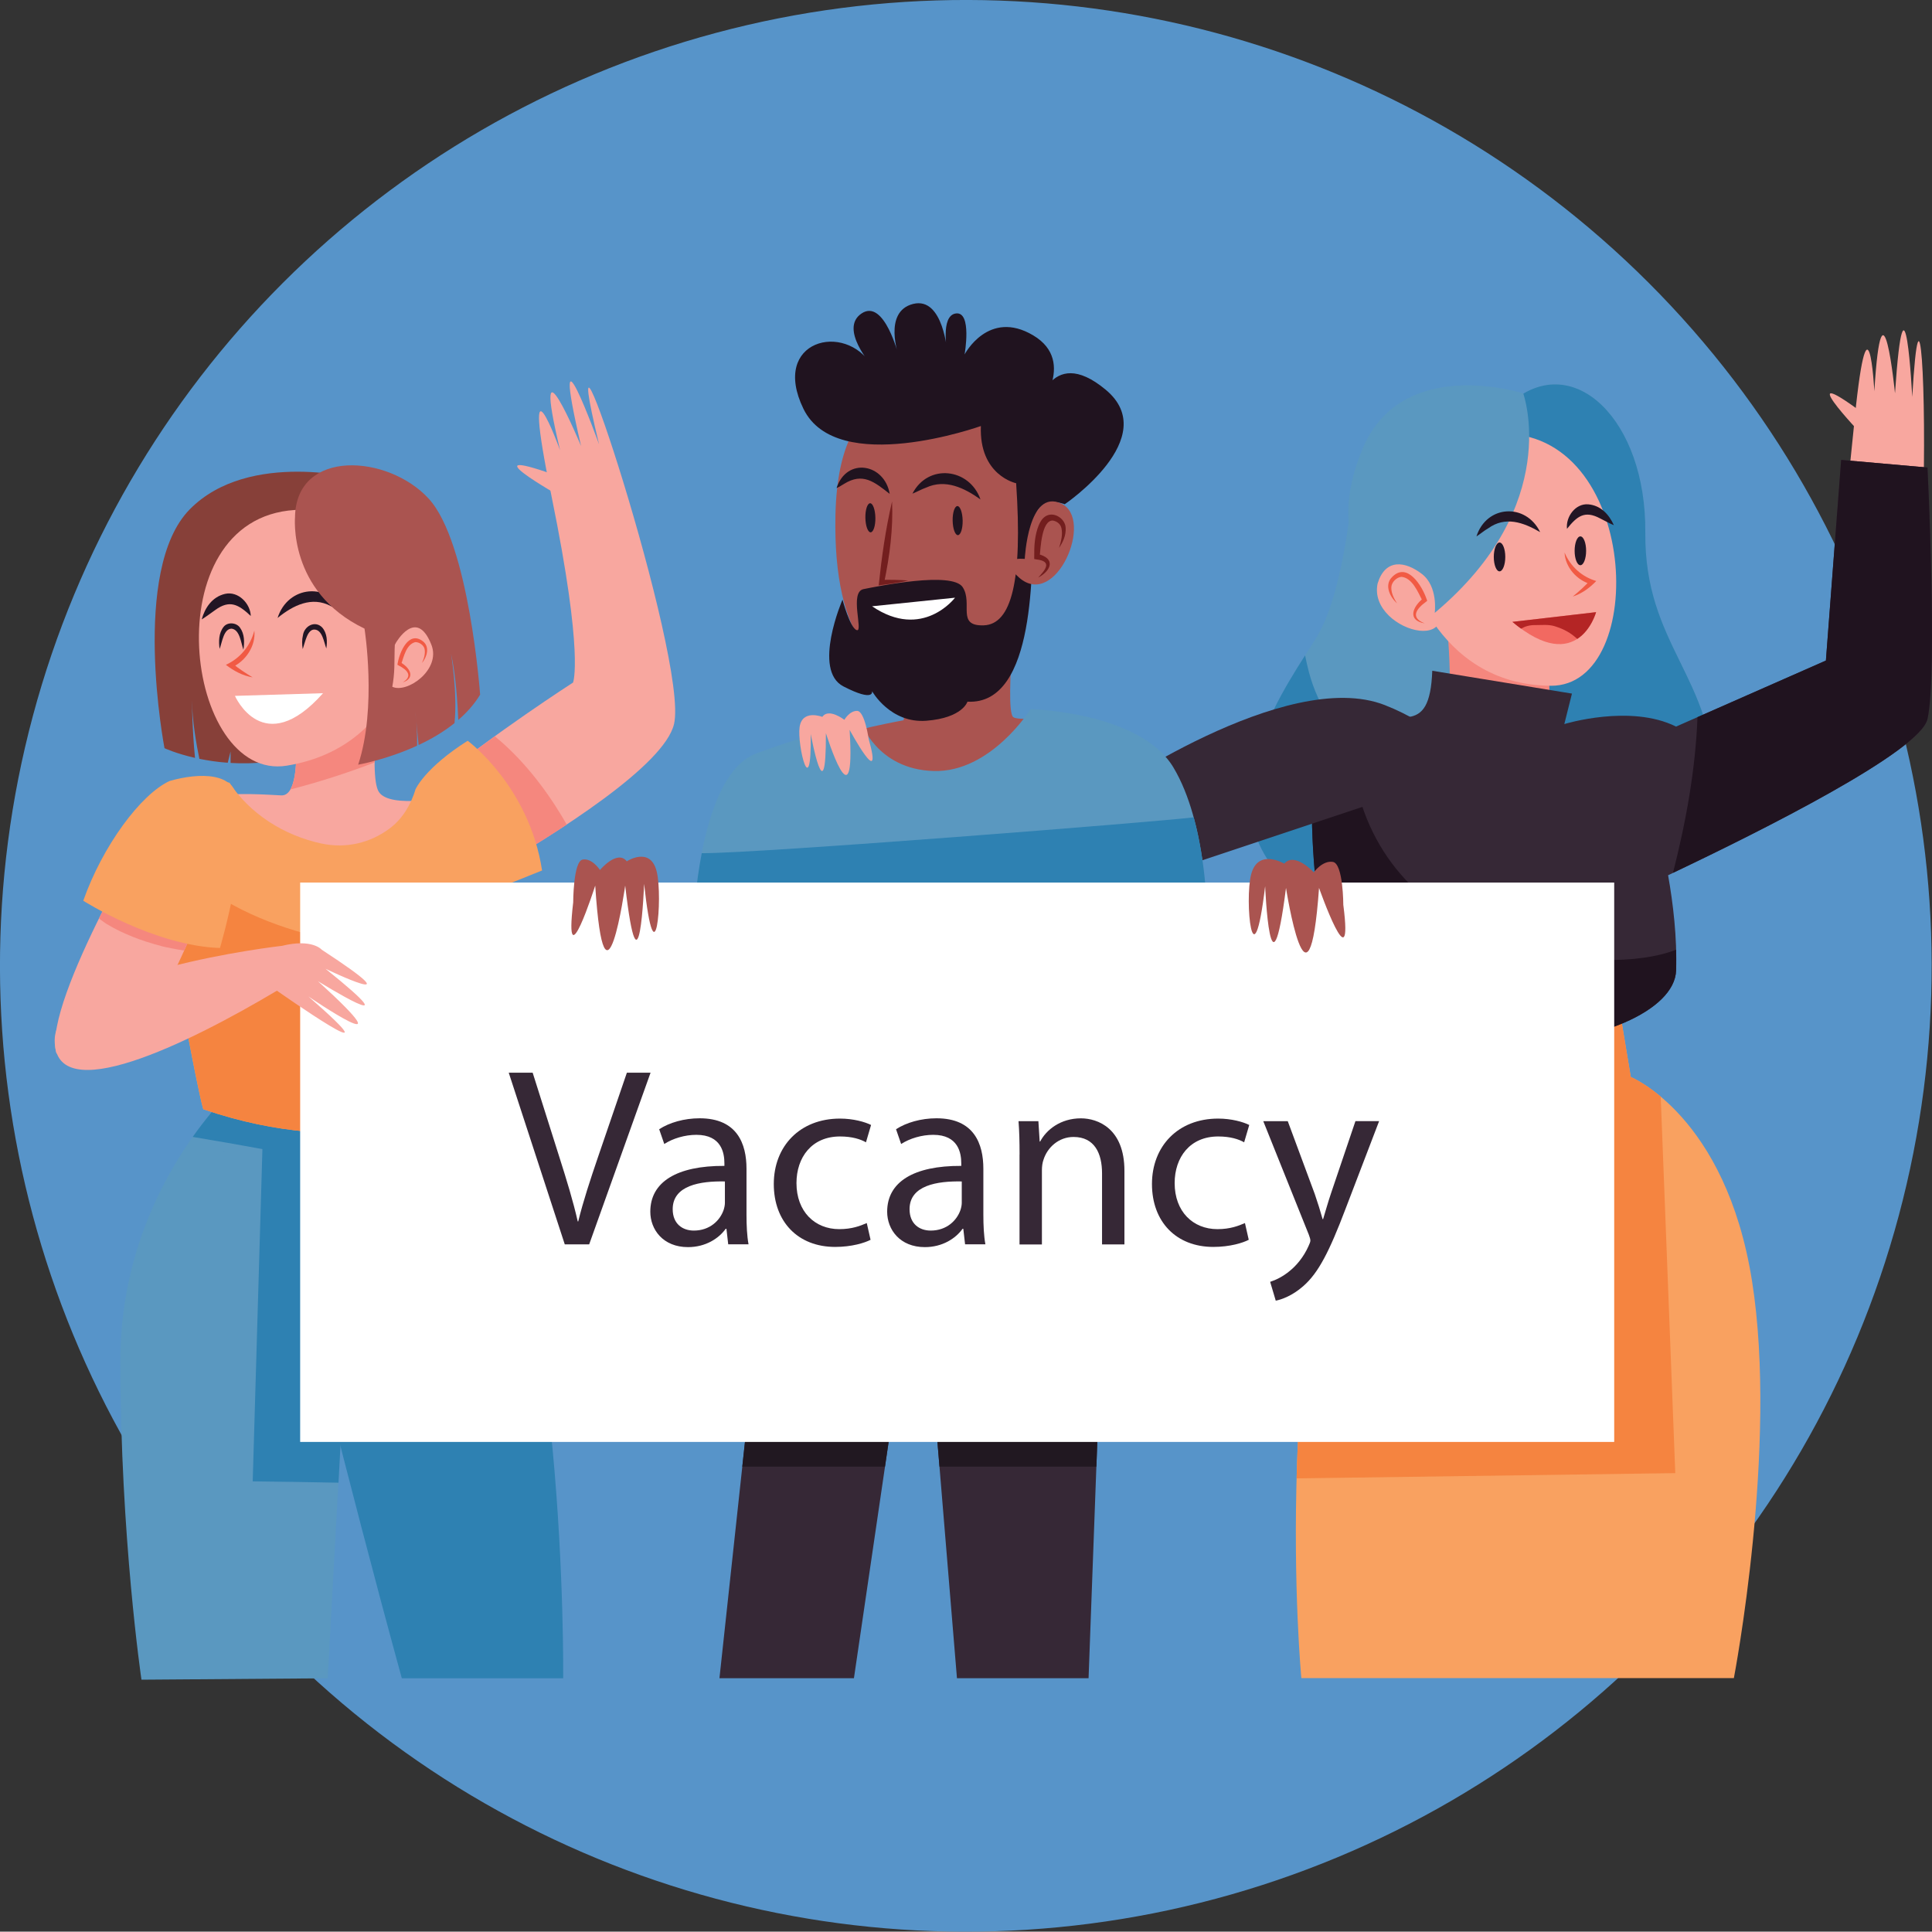 <?xml version="1.0" encoding="UTF-8"?>
<svg id="Layer_2" data-name="Layer 2" xmlns="http://www.w3.org/2000/svg" viewBox="0 0 390.05 389.98">
  <rect x="0" y="0" width="390.05" height="389.98" fill="#333333" stroke="none"/>
  <defs>
    <style>
      .cls-1 {
        fill: none;
        stroke: #2e73a7;
        stroke-dasharray: 0 4.59;
        stroke-miterlimit: 10;
        stroke-width: .57px;
      }

      .cls-2 {
        fill: #f8a79f;
      }

      .cls-2, .cls-3, .cls-4, .cls-5, .cls-6, .cls-7, .cls-8, .cls-9, .cls-10, .cls-11, .cls-12, .cls-13, .cls-14, .cls-15, .cls-16, .cls-17, .cls-18, .cls-19 {
        stroke-width: 0px;
      }

      .cls-3 {
        fill: #f5877e;
      }

      .cls-4 {
        fill: #f58440;
      }

      .cls-5 {
        fill: #f9a160;
      }

      .cls-6 {
        fill: #5a98c0;
      }

      .cls-7 {
        fill: #731e1e;
      }

      .cls-8 {
        fill: #2e81b2;
      }

      .cls-9 {
        fill: #5794c9;
      }

      .cls-10 {
        fill: #362836;
      }

      .cls-11 {
        fill: #20131f;
      }

      .cls-12 {
        fill: #211821;
      }

      .cls-13 {
        fill: #221524;
      }

      .cls-14 {
        fill: #aa5450;
      }

      .cls-15 {
        fill: #b42525;
      }

      .cls-16 {
        fill: #874039;
      }

      .cls-17 {
        fill: #fff;
      }

      .cls-18 {
        fill: #f15a44;
      }

      .cls-19 {
        fill: #f26961;
      }
    </style>
  </defs>
  <g id="Layer_1-2" data-name="Layer 1">
    <circle class="cls-9" cx="194.99" cy="194.99" r="194.99" transform="translate(-80.77 194.99) rotate(-45)"/>
    <g>
      <g>
        <g>
          <g>
            <path class="cls-6" d="m273.3,95.93s-1.45,22.73-7.44,32.64c-5.99,9.92-29.34,40.08,3.93,56.19s76.65-4.34,76.44-26.24c-.21-21.9-14.25-28.3-14.05-51.03.21-22.73-14.46-36.77-26.86-26.44-12.4,10.33-32.02,14.87-32.02,14.87Z"/>
            <path class="cls-8" d="m332.17,107.5c.21-22.73-14.46-36.77-26.86-26.44-3.22,2.68-6.92,4.97-10.64,6.89,3.2,6.42,4.93,13.93,5.77,19.85,1.92,13.49,1.84,30.94-7.95,41.64-4.05,4.42-10.49,5.32-15.86,2.81-6.42-3-10.58-9.81-12.35-16.47-.31-1.15-.56-2.31-.8-3.46-7.89,12.34-23.48,38.02,6.3,52.45,33.26,16.11,76.65-4.34,76.44-26.24-.21-21.9-14.25-28.3-14.05-51.03Z"/>
          </g>
          <g>
            <path class="cls-3" d="m291.91,124.05s2,17.27-.37,22.07c-2.37,4.8,21.51,2.12,21.51,2.12l-.48-17.82-20.65-6.37Z"/>
            <g>
              <g>
                <path class="cls-2" d="m283.73,113.31s-5.64-24.8,18.92-25.73c28.4-1.07,30.37,50.99,10.45,50.87-23.85-.15-29.36-25.14-29.36-25.14Z"/>
                <path class="cls-2" d="m287.06,115.87s-6.65-8.38-8.92,1.87c-2.27,10.25,21.73,15.92,8.92-1.87Z"/>
              </g>
              <path class="cls-6" d="m307.53,79.43s8.08,22.55-17.87,44.3c0,0,.73-5.3-2.6-7.86-3.33-2.56-7.33-3.18-8.92,1.87,0,0-11.02-8.16-3.03-27.18,7.99-19.02,32.42-11.14,32.42-11.14Z"/>
            </g>
          </g>
        </g>
        <g>
          <path class="cls-18" d="m315.87,111.55c1.2,2.83,3.49,4.9,6.4,5.75-1.33,1.38-2.93,2.56-4.75,3.14,1.27-1.05,2.46-2.1,3.51-3.28l.2.8c-2.85-.77-5.24-3.43-5.36-6.4h0Z"/>
          <path class="cls-13" d="m316.36,106.76c-.28-2.4,1.69-5.16,4.3-4.94,2.54.22,4.21,2.09,5.16,4.21-1-.41-1.87-.93-2.8-1.38-3.09-1.65-4.64-.43-6.66,2.11h0Z"/>
          <path class="cls-13" d="m310.94,107.43c-3.44-2.01-7.05-3.25-10.5-.76-.83.47-1.52,1.1-2.36,1.62,2.04-6.37,9.98-6.8,12.86-.86h0Z"/>
          <g>
            <path class="cls-19" d="m305.34,125.54l16.9-1.96s-3.6,13.13-16.9,1.96Z"/>
            <path class="cls-15" d="m309.86,126.2c1.31.01,2.76-.17,4.03.23,1.97.62,3.19,1.34,4.55,2.56,2.82-1.83,3.79-5.4,3.79-5.4l-16.9,1.96c.6.51,1.19.96,1.75,1.37.81-.46,1.73-.73,2.78-.72Z"/>
          </g>
          <path class="cls-13" d="m303.9,112.44c0,1.6-.52,2.91-1.16,2.91s-1.16-1.3-1.16-2.91.52-2.91,1.16-2.91,1.16,1.3,1.16,2.91Z"/>
          <path class="cls-13" d="m320.22,111.2c0,1.6-.52,2.91-1.16,2.91s-1.16-1.3-1.16-2.91.52-2.91,1.16-2.91,1.16,1.3,1.16,2.91Z"/>
          <path class="cls-18" d="m287.59,125.84c-3.55-.6-2.36-3.41-.26-5.04,0,0-.14.51-.14.51-.92-1.76-2.05-4.65-4.26-4.85-.94.08-1.97,1.03-2.03,2.05-.07,1.11.48,2.29,1.16,3.3-1.42-1.23-2.62-3.64-1.07-5.25,3.07-3.26,6.13,1.72,7.04,4.43,0,0,.11.3.11.3l-.25.21c-1.91,1.38-3.25,3.17-.3,4.33h0Z"/>
        </g>
      </g>
      <g>
        <path class="cls-5" d="m327.2,205.2l2.04,12.24s19.18,7.75,24.48,41.21c5.3,33.46-3.67,80.14-3.67,80.14h-87.32s-6.94-72.39,13.87-129.92l-1.22-12.24,51.82,8.57Z"/>
        <path class="cls-4" d="m261.78,298.47l76.44-1.06-2.94-76.02c-3.49-2.93-6.04-3.96-6.04-3.96l-2.04-12.24-51.82-8.57,1.22,12.24c-10.83,29.94-14.14,63.91-14.83,89.6Z"/>
      </g>
      <g>
        <g>
          <path class="cls-2" d="m372.88,98.94l15.34,4.67c.79-24.86-.62-49.83-2.16-23.48,0,0-1.52-29.73-3.48-.73,0,0-2.6-26.09-4.17-.41,0,0-1.24-23.56-4.24,8.22-.42,4.42-.85,8.31-1.28,11.74Z"/>
          <path class="cls-2" d="m375.98,87.85s-15.78-16.54,1.6-3.33c17.38,13.22-1.6,3.33-1.6,3.33Z"/>
        </g>
        <g>
          <g>
            <path class="cls-10" d="m389.14,94.39l-17.43-1.54-3.08,40.51-30.25,13.33c-9.23-4.61-22.56-.51-22.56-.51l1.54-6.15-28.2-4.61c-.51,13.84-6.67,8.2-17.43,8.72-10.77.51-5.64,37.94-5.64,37.94,7.69,41.02,71.78,30.25,72.3,13.84.21-6.65-.6-13.47-1.62-19.22,18.54-8.78,50.92-24.97,52.39-31.54,2.05-9.23,0-50.76,0-50.76Z"/>
            <g>
              <path class="cls-11" d="m389.14,94.39l-17.43-1.54-3.08,40.51-25.92,11.42c-.42,10.64-2.32,21.12-4.95,31.43,18.68-8.88,49.94-24.6,51.38-31.06,2.05-9.23,0-50.76,0-50.76Z"/>
              <path class="cls-11" d="m273.61,157.49c-1.81-2.29-3.53-4.67-5.47-6.85-.47-.53-.95-1.07-1.45-1.58-3.73,10.27-.61,33.02-.61,33.02,7.69,41.02,71.78,30.25,72.3,13.84.04-1.39.03-2.8,0-4.19-14.19,5.72-57.54,1.35-64.77-34.24Z"/>
            </g>
          </g>
          <path class="cls-10" d="m296.03,153.1s-6.48-6.85-16.45-10.75c-19.95-7.81-57.3,18.38-57.3,18.38l-1.93,20.41,58.92-19.64,16.76-8.4Z"/>
        </g>
      </g>
    </g>
    <g>
      <g>
        <g>
          <path class="cls-6" d="m44.49,197.26l3.99,21.24s-24.18,20.73-24.18,56.24,4.26,64.37,4.26,64.37l37.6-.28,3.35-61.31,36.98-20.67s-5.42-25.28-15.05-37.92c-9.63-12.64-46.95-21.67-46.95-21.67Z"/>
          <g>
            <path class="cls-8" d="m38.91,229.53c4.48.75,9.84,1.67,14.07,2.46l-1.96,67.08c5.77.06,11.55.16,17.32.27l1.17-21.84,36.98-20.67s-5.42-25.28-15.05-37.92c-9.63-12.64-46.95-21.67-46.95-21.67l3.99,21.24s-4.47,3.84-9.57,11.04Z"/>
            <path class="cls-8" d="m63.75,249.62l-3.55,8.12s9.37,38.93,20.92,81.08h32.58s.87-85.44-19.86-115.08c-18.6-26.59-30.09,25.88-30.09,25.88Z"/>
          </g>
        </g>
        <path class="cls-1" d="m45.31,232.55s-13.29,16.75-15.6,36.97c-2.31,20.22,3.47,69.29,3.47,69.29"/>
      </g>
      <g>
        <g>
          <path class="cls-16" d="m46.55,151.71l-.57,2.28c-2.13-.15-4.05-.45-5.73-.79-.6-2.91-1.44-7.62-1.5-11.77,0,0,.04,5.72.62,11.58-3.85-.88-6.16-1.96-6.16-1.96,0,0-6.92-36,5.09-48.21,12.02-12.21,34.61-6.06,34.61-6.06l-10.06,55.08c-6,2.03-11.61,2.45-16.3,2.17v-2.32Z"/>
          <g>
            <g>
              <path class="cls-2" d="m58.36,135.86s4.19,25.01-1.59,24.72-24.42-1.8-19.51,7.44c4.91,9.24,49.68,12.13,53.44-7.22,0,0-11.89,2.57-14.2-.9-2.31-3.47.68-24.94.68-24.94l-18.82.91Z"/>
              <path class="cls-3" d="m58.63,159.38c5.76-1.49,11.43-3.3,17-5.45-.04-7.53,1.55-18.98,1.55-18.98l-18.82.91s3.11,18.58.27,23.52Z"/>
            </g>
            <path class="cls-2" d="m83.69,124.96s1.5-23.6-24.17-22c-28.77,1.8-22.2,54.97-1.62,51.62,24.63-4.02,25.79-29.62,25.79-29.62Z"/>
          </g>
        </g>
        <g>
          <path class="cls-18" d="m51.35,127.29c.33,3.1-1.74,6.21-4.57,7.45,0,0,.09-.85.09-.85,1.26,1.06,2.65,1.97,4.13,2.86-1.97-.32-3.81-1.3-5.4-2.53,2.89-1.32,4.94-3.81,5.75-6.92h0Z"/>
          <path class="cls-13" d="m50.63,124.36c-2.48-2.33-4.26-3.35-7.22-1.17-.9.61-1.72,1.28-2.69,1.86.66-2.34,2.1-4.53,4.7-5.15,2.67-.62,5.13,1.94,5.21,4.46h0Z"/>
          <path class="cls-13" d="m56.04,124.76c2.08-6.59,10.37-7.35,13.45-1.07-.95-.41-1.77-.96-2.69-1.32-3.82-2.06-7.64-.16-10.76,2.39h0Z"/>
          <path class="cls-13" d="m49.14,131.16c-.5-1.41-.72-4.02-2.37-4.24-1.63,0-1.92,2.77-2.43,4.09-.21-1.49-.2-3.17.8-4.45.8-1.03,2.57-.89,3.3.14.95,1.3.93,2.98.7,4.46h0Z"/>
          <path class="cls-13" d="m65.88,130.92c-.49-1.31-.81-3.8-2.42-3.82-.65-.02-1.15.57-1.49,1.37-.34.79-.56,1.68-.85,2.58-.16-.93-.18-1.88.05-2.85.29-1.82,2.43-2.99,3.87-1.53,1.03,1.18,1.06,2.82.84,4.25h0Z"/>
          <path class="cls-17" d="m65.22,139.95l-17.79.54s5.72,13.05,17.79-.54Z"/>
        </g>
        <g>
          <path class="cls-14" d="m59.56,104.26c.36-13.73,18.77-12.52,26.98-3.6,8.21,8.92,10.39,39.59,10.39,39.59-1.18,1.94-2.7,3.63-4.41,5.1-.13-3.09-.49-9.12-1.46-13.37,0,0,1.33,7.89.7,14.01-2.26,1.81-4.78,3.27-7.25,4.42l-.46-4.68c-.1-1.21-.2-2-.2-2l.2,2c.1,1.29.2,3.05.15,4.82-6.18,2.84-11.89,3.83-11.89,3.83,3.83-11.54,1.28-27.47,1.28-27.47-15.55-7.46-14.02-22.66-14.02-22.66Z"/>
          <g>
            <path class="cls-2" d="m79.61,134.8c.04-1.2.03-2.41.06-3.62.01-.33.02-.66.04-.98.06-.13.12-.25.19-.38,0,0,4.17-7.37,7.2.37,1.97,5.02-4.93,9.88-7.9,8.46.23-1.27.37-2.56.41-3.86Z"/>
            <path class="cls-18" d="m81.25,137.8c2.23-1.31.94-2.59-.79-3.46,0,0-.23-.14-.23-.14l.05-.26c.39-2.29,2.23-6.7,5.11-4.46,1.44,1.12.8,3.19-.2,4.37.42-.9.71-1.92.53-2.81-.16-.82-1.14-1.44-1.9-1.4-1.8.48-2.28,2.88-2.82,4.45,0,0-.18-.39-.18-.39,1.89,1.06,3.21,3.16.43,4.09h0Z"/>
          </g>
        </g>
      </g>
      <g>
        <g>
          <g>
            <g>
              <path class="cls-2" d="m120.95,89.72s-10.42-28.82-3.64.32c0,0-10.39-24.92-4.24.84,0,0-8.3-22.83-1.71,9.37,6.58,32.2,4.33,37.55,4.33,37.55,0,0-15.98,10.28-28.2,20.33,3.51,6.14,6.9,12.34,10.35,18.51,14.92-8.59,36.27-22.14,38.24-30.46,3.06-12.91-25.27-98.36-15.13-56.46Z"/>
              <path class="cls-2" d="m113.36,100.35s-20.51-11.55.58-3.75c21.09,7.8-.58,3.75-.58,3.75Z"/>
            </g>
            <path class="cls-3" d="m97.85,176.65c5.11-2.94,10.98-6.47,16.57-10.17-.31-.55-.62-1.09-.95-1.63-3.56-5.92-8.12-11.74-13.57-16.2-4.08,2.95-8.44,6.23-12.4,9.49,3.51,6.13,6.9,12.34,10.35,18.51Z"/>
          </g>
          <path class="cls-5" d="m83.9,159.33s1.85-4.29,10.52-9.78c0,0,12.42,9.15,15.02,26.19l-14.15,5.68-11.26-20.8"/>
        </g>
        <g>
          <path class="cls-5" d="m92.39,158.32c-2.69-.37-6.28.81-8.49,1.02-.97,3.13-2.61,5.95-5.21,7.9-3.98,2.98-8.88,4.11-13.78,3.06-7.61-1.63-14.45-6-18.58-12.28-5.9-1.07-13.39-1.42-14.23,5.62-1.23,10.24,7.63,56.02,8.94,60.3,30.33,10.4,51.38.87,54.64.08l3.64-37.39s2.51-27.02-6.93-28.31Z"/>
          <path class="cls-4" d="m68.99,190.25c-10.23-2.12-19.97-5.33-28.39-11.68-2.97-2.24-5.7-4.76-8.36-7.34,1.35,16.58,7.71,49.13,8.8,52.71,30.33,10.4,51.38.87,54.64.08l7.27-34.75c-10.88,3.3-22.92,3.27-33.97.98Z"/>
        </g>
        <g>
          <g>
            <path class="cls-2" d="m29.71,206.94s13.92-25.48,13.43-33.72c-.49-8.24-11.64-8.89-11.64-8.89,0,0-22.61,37.47-20.19,48.05.69,3.03,18.4-5.44,18.4-5.44Z"/>
            <path class="cls-3" d="m20.23,185.62c.18.15.96.69.96.7.11.07.21.14.32.21.87.52,1.76,1.02,2.68,1.46,1.72.81,3.48,1.53,5.3,2.11,1.03.33,2.06.64,3.11.91.23.06.39.1.5.13.07.02.15.03.24.05.42.09.84.18,1.26.26.86.17,1.73.32,2.59.46,3.21-7.08,6.19-14.81,5.95-18.69-.49-8.24-11.64-8.89-11.64-8.89,0,0-6.02,9.97-11.51,21.08.08.07.15.14.23.21Z"/>
          </g>
          <path class="cls-5" d="m34.25,157.67c5.99-1.72,13.46-1.84,13.67,4.16,2.62,8.82-3.51,29.56-3.51,29.56-13.3-.43-27.6-9.54-27.6-9.54,3.87-11.02,11.61-21.51,17.44-24.18Z"/>
        </g>
      </g>
    </g>
    <g>
      <g>
        <polygon class="cls-10" points="153.92 258.54 145.25 338.81 172.4 338.81 181.64 275.88 188 275.88 193.2 338.81 219.77 338.81 223.82 229.08 153.92 258.54"/>
        <polygon class="cls-12" points="178.67 296.1 181.64 275.88 188 275.88 189.67 296.1 221.35 296.1 223.82 229.08 153.92 258.54 149.86 296.1 178.67 296.1"/>
      </g>
      <g>
        <g>
          <g>
            <g>
              <path class="cls-14" d="m205.83,114.33s-3.2,28.84-1.28,30.44c1.92,1.6,25.47-3.59,31.23,14.67,5.77,18.27-79.62,11.6-86.35,2.31-6.73-9.29,33.01-16.34,33.01-16.34l1.92-20.19,21.47-10.9Z"/>
              <path class="cls-16" d="m194.31,139.79c3.69-2.52,7.42-5.86,10.08-9.78.56-7.77,1.44-15.69,1.44-15.69l-21.47,10.9-1.81,19.04c4.16-.71,8.16-2.02,11.76-4.47Z"/>
            </g>
            <g>
              <path class="cls-6" d="m140.17,184.19s1.25-27.88,12.46-32.05c11.22-4.17,21.15-6.41,21.15-6.41,0,0,3.2,9.61,14.74,9.93,11.54.32,19.55-12.5,19.55-12.5,0,0,22.11.56,28.83,11.78,6.73,11.22,6.75,29.62,6.75,29.62l-103.48-.37Z"/>
              <path class="cls-8" d="m141.67,172.26c-1.25,6.46-1.49,11.93-1.49,11.93l103.48.37s-.01-9.86-2.66-19.55c-6.68.86-88.22,7.32-99.33,7.24Z"/>
            </g>
          </g>
          <g>
            <path class="cls-14" d="m187.44,80.88s-18.1-6.48-18.77,23.02c-.59,25.94,9.39,33.3,17.88,32.41,14.27-1.5,20.34-18.33,21.23-26.59,1.72-15.93-6.48-28.61-20.34-28.83Z"/>
            <path class="cls-11" d="m170.09,121.06s1.54,5.78,2.89,6.16c1.35.39-1.54-7.7,1.35-8.28,2.89-.58,17.91-3.66,20.03-.39s-1.35,7.89,4.24,7.7c5.58-.19,7.89-8.86,6.55-28.69,0,0-7.51-1.54-7.12-11.55,0,0-29.08,10.4-35.82-3.47-6.74-13.86,8.47-17.72,13.86-8.67,0,0-6.74-7.51-2.12-10.59,4.62-3.08,7.51,8.67,7.51,8.67,0,0-3.27-9.05,2.89-10.59,6.16-1.54,6.93,10.01,6.93,10.01,0,0-1.54-7.7,1.73-8.09,3.27-.39,1.73,8.28,1.73,8.28,0,0,4.81-9.24,13.86-3.85,9.05,5.39.58,15.6.58,15.6,0,0,2.5-14.25,14.06-4.62,11.55,9.63-8.28,23.11-8.28,23.11,0,0-5.97-2.5-6.35,4.62-.39,7.12.77,36.01-13.29,35.24,0,0-.96,3.27-8.28,3.85-7.32.58-10.98-5.97-10.98-5.97,0,0,.58,2.31-5.78-.96-6.35-3.27-.19-17.52-.19-17.52Z"/>
          </g>
        </g>
        <g>
          <g>
            <path class="cls-7" d="m180.1,101.22c.24,5.54-.48,11.04-1.61,16.45,0,0-.55-.6-.55-.6,1.8-.03,3.61-.01,5.43.13-1.98.45-3.97.73-5.97.98.6-5.71,1.39-11.36,2.7-16.96h0Z"/>
            <path class="cls-11" d="m197.95,100.83c-3.28-2.34-7.09-4.18-10.99-2.38-.94.33-1.78.83-2.75,1.21,3.17-6.15,11.52-5.17,13.74,1.17h0Z"/>
            <path class="cls-11" d="m179.62,99.71c-3.1-2.43-5.44-4.37-9.21-2.02-.47.28-.94.59-1.52.85,2.05-6.32,9.7-4.95,10.73,1.17h0Z"/>
          </g>
          <g>
            <path class="cls-14" d="m206.89,112.84s.67-14.3,7.38-11.17c6.7,3.13-1.1,21.4-8.49,14.97-5.14-4.47,1.12-3.8,1.12-3.8Z"/>
            <path class="cls-7" d="m209.57,116.64c1.52-1.63,2.92-3.32-.32-3.7,0,0-.45-.08-.45-.08v-.47c-.03-2.17.09-4.37.94-6.42.32-.68.72-1.47,1.62-1.89,1.65-.73,3.7.73,3.78,2.44.11,1.52-.51,2.89-1.33,4.09.43-1.32.76-2.74.49-3.95-.19-.9-.93-1.42-1.75-1.57-2.27-.05-2.46,5.58-2.65,7.3,0,0-.46-.55-.46-.55,3.71.82,2.88,3.33.12,4.79h0Z"/>
          </g>
          <g>
            <path class="cls-11" d="m192.33,105.12c.03,1.62.51,2.93,1.06,2.92.56-.01.99-1.33.96-2.95-.03-1.62-.51-2.93-1.06-2.92-.56.01-.99,1.33-.96,2.95Z"/>
            <path class="cls-11" d="m174.71,104.55c.03,1.62.51,2.93,1.06,2.92.56-.01.99-1.33.96-2.95-.03-1.62-.51-2.93-1.06-2.92-.56.01-.99,1.33-.96,2.95Z"/>
          </g>
          <path class="cls-17" d="m176.06,122.4l16.75-1.73s-6.55,8.67-16.75,1.73Z"/>
        </g>
      </g>
      <path class="cls-2" d="m175.38,149.23s-.79-5.68-2.33-5.71c-1.55-.03-2.58,1.8-2.58,1.8,0,0-3.17-2.46-4.45-.59,0,0-4.08-1.61-4.59,2.08-.52,3.69,2.42,15.59,2.25,1.38,0,0,3.12,16.94,3.06-.18,0,0,6.03,19.43,4.79-.66,0,0,6.91,12.79,3.86,1.88Z"/>
    </g>
    <rect class="cls-17" x="60.6" y="178.18" width="265.29" height="112.93"/>
    <g>
      <path class="cls-10" d="m114.02,251.22l-11.31-34.65h4.83l5.4,17.07c1.49,4.68,2.78,8.89,3.7,12.95h.1c.98-4.01,2.42-8.38,3.96-12.9l5.86-17.12h4.78l-12.39,34.65h-4.93Z"/>
      <path class="cls-10" d="m147.02,251.22l-.36-3.14h-.15c-1.39,1.95-4.06,3.7-7.61,3.7-5.04,0-7.61-3.55-7.61-7.15,0-6.01,5.35-9.3,14.96-9.25v-.51c0-2.06-.57-5.76-5.66-5.76-2.31,0-4.73.72-6.48,1.85l-1.03-2.98c2.06-1.34,5.04-2.21,8.17-2.21,7.61,0,9.46,5.19,9.46,10.18v9.3c0,2.16.1,4.27.41,5.96h-4.11Zm-.67-12.7c-4.93-.1-10.54.77-10.54,5.6,0,2.93,1.95,4.32,4.27,4.32,3.24,0,5.29-2.06,6.01-4.16.15-.46.26-.98.26-1.44v-4.32Z"/>
      <path class="cls-10" d="m175.76,250.3c-1.18.62-3.8,1.44-7.15,1.44-7.51,0-12.39-5.09-12.39-12.7s5.24-13.21,13.37-13.21c2.67,0,5.04.67,6.27,1.29l-1.03,3.5c-1.08-.62-2.78-1.18-5.24-1.18-5.71,0-8.79,4.22-8.79,9.41,0,5.76,3.7,9.3,8.64,9.3,2.57,0,4.27-.67,5.55-1.23l.77,3.39Z"/>
      <path class="cls-10" d="m194.84,251.22l-.36-3.14h-.15c-1.39,1.95-4.06,3.7-7.61,3.7-5.04,0-7.61-3.55-7.61-7.15,0-6.01,5.35-9.3,14.96-9.25v-.51c0-2.06-.57-5.76-5.66-5.76-2.31,0-4.73.72-6.48,1.85l-1.03-2.98c2.06-1.34,5.04-2.21,8.17-2.21,7.61,0,9.46,5.19,9.46,10.18v9.3c0,2.16.1,4.27.41,5.96h-4.11Zm-.67-12.7c-4.93-.1-10.54.77-10.54,5.6,0,2.93,1.95,4.32,4.27,4.32,3.24,0,5.29-2.06,6.01-4.16.15-.46.26-.98.26-1.44v-4.32Z"/>
      <path class="cls-10" d="m205.84,233.08c0-2.57-.05-4.68-.21-6.73h4.01l.26,4.11h.1c1.23-2.36,4.11-4.68,8.22-4.68,3.44,0,8.79,2.06,8.79,10.59v14.86h-4.52v-14.34c0-4.01-1.49-7.35-5.76-7.35-2.98,0-5.29,2.11-6.07,4.63-.21.57-.31,1.34-.31,2.11v14.96h-4.52v-18.15Z"/>
      <path class="cls-10" d="m252.11,250.3c-1.18.62-3.8,1.44-7.15,1.44-7.51,0-12.39-5.09-12.39-12.7s5.24-13.21,13.37-13.21c2.67,0,5.04.67,6.27,1.29l-1.03,3.5c-1.08-.62-2.78-1.18-5.24-1.18-5.71,0-8.79,4.22-8.79,9.41,0,5.76,3.7,9.3,8.64,9.3,2.57,0,4.27-.67,5.55-1.23l.77,3.39Z"/>
      <path class="cls-10" d="m259.98,226.34l5.45,14.7c.57,1.65,1.18,3.6,1.59,5.09h.1c.46-1.49.98-3.39,1.59-5.19l4.94-14.6h4.78l-6.79,17.74c-3.24,8.53-5.45,12.9-8.53,15.58-2.21,1.95-4.42,2.72-5.55,2.93l-1.13-3.8c1.13-.36,2.62-1.08,3.96-2.21,1.23-.98,2.78-2.72,3.8-5.04.21-.46.36-.82.36-1.08s-.1-.62-.31-1.18l-9.2-22.93h4.93Z"/>
    </g>
    <g>
      <g>
        <path class="cls-14" d="m271.2,182.74s0-8.38-2.1-8.73-3.86,2.1-3.86,2.1c0,0-3.86-4.19-5.96-1.75,0,0-5.26-3.14-6.67,2.1-1.4,5.24.35,23.05,2.81,2.45,0,0,1.05,25.15,4.21.35,0,0,4.56,29.34,6.67,0,0,0,7.02,19.91,4.91,3.49Z"/>
        <path class="cls-14" d="m115.72,182.27s0-8.38,1.91-8.73c1.91-.35,3.5,2.1,3.5,2.1,0,0,3.5-4.19,5.41-1.75,0,0,4.78-3.14,6.05,2.1,1.27,5.24-.32,23.05-2.55,2.45,0,0-.96,25.15-3.82.35,0,0-4.14,29.34-6.05,0,0,0-6.37,19.91-4.46,3.49Z"/>
      </g>
      <path class="cls-2" d="m56.87,190.96s-45.83,5.2-45.83,19.06,26.77.77,44.87-10.01c0,0,26,18.29,6.35,1.16,0,0,21.18,14.44,1.93-3.08,0,0,20.22,12.52,1.54-2.5,0,0,19.26,9.24-.77-3.85,0,0-1.93-2.31-8.09-.77Z"/>
    </g>
  </g>
</svg>
